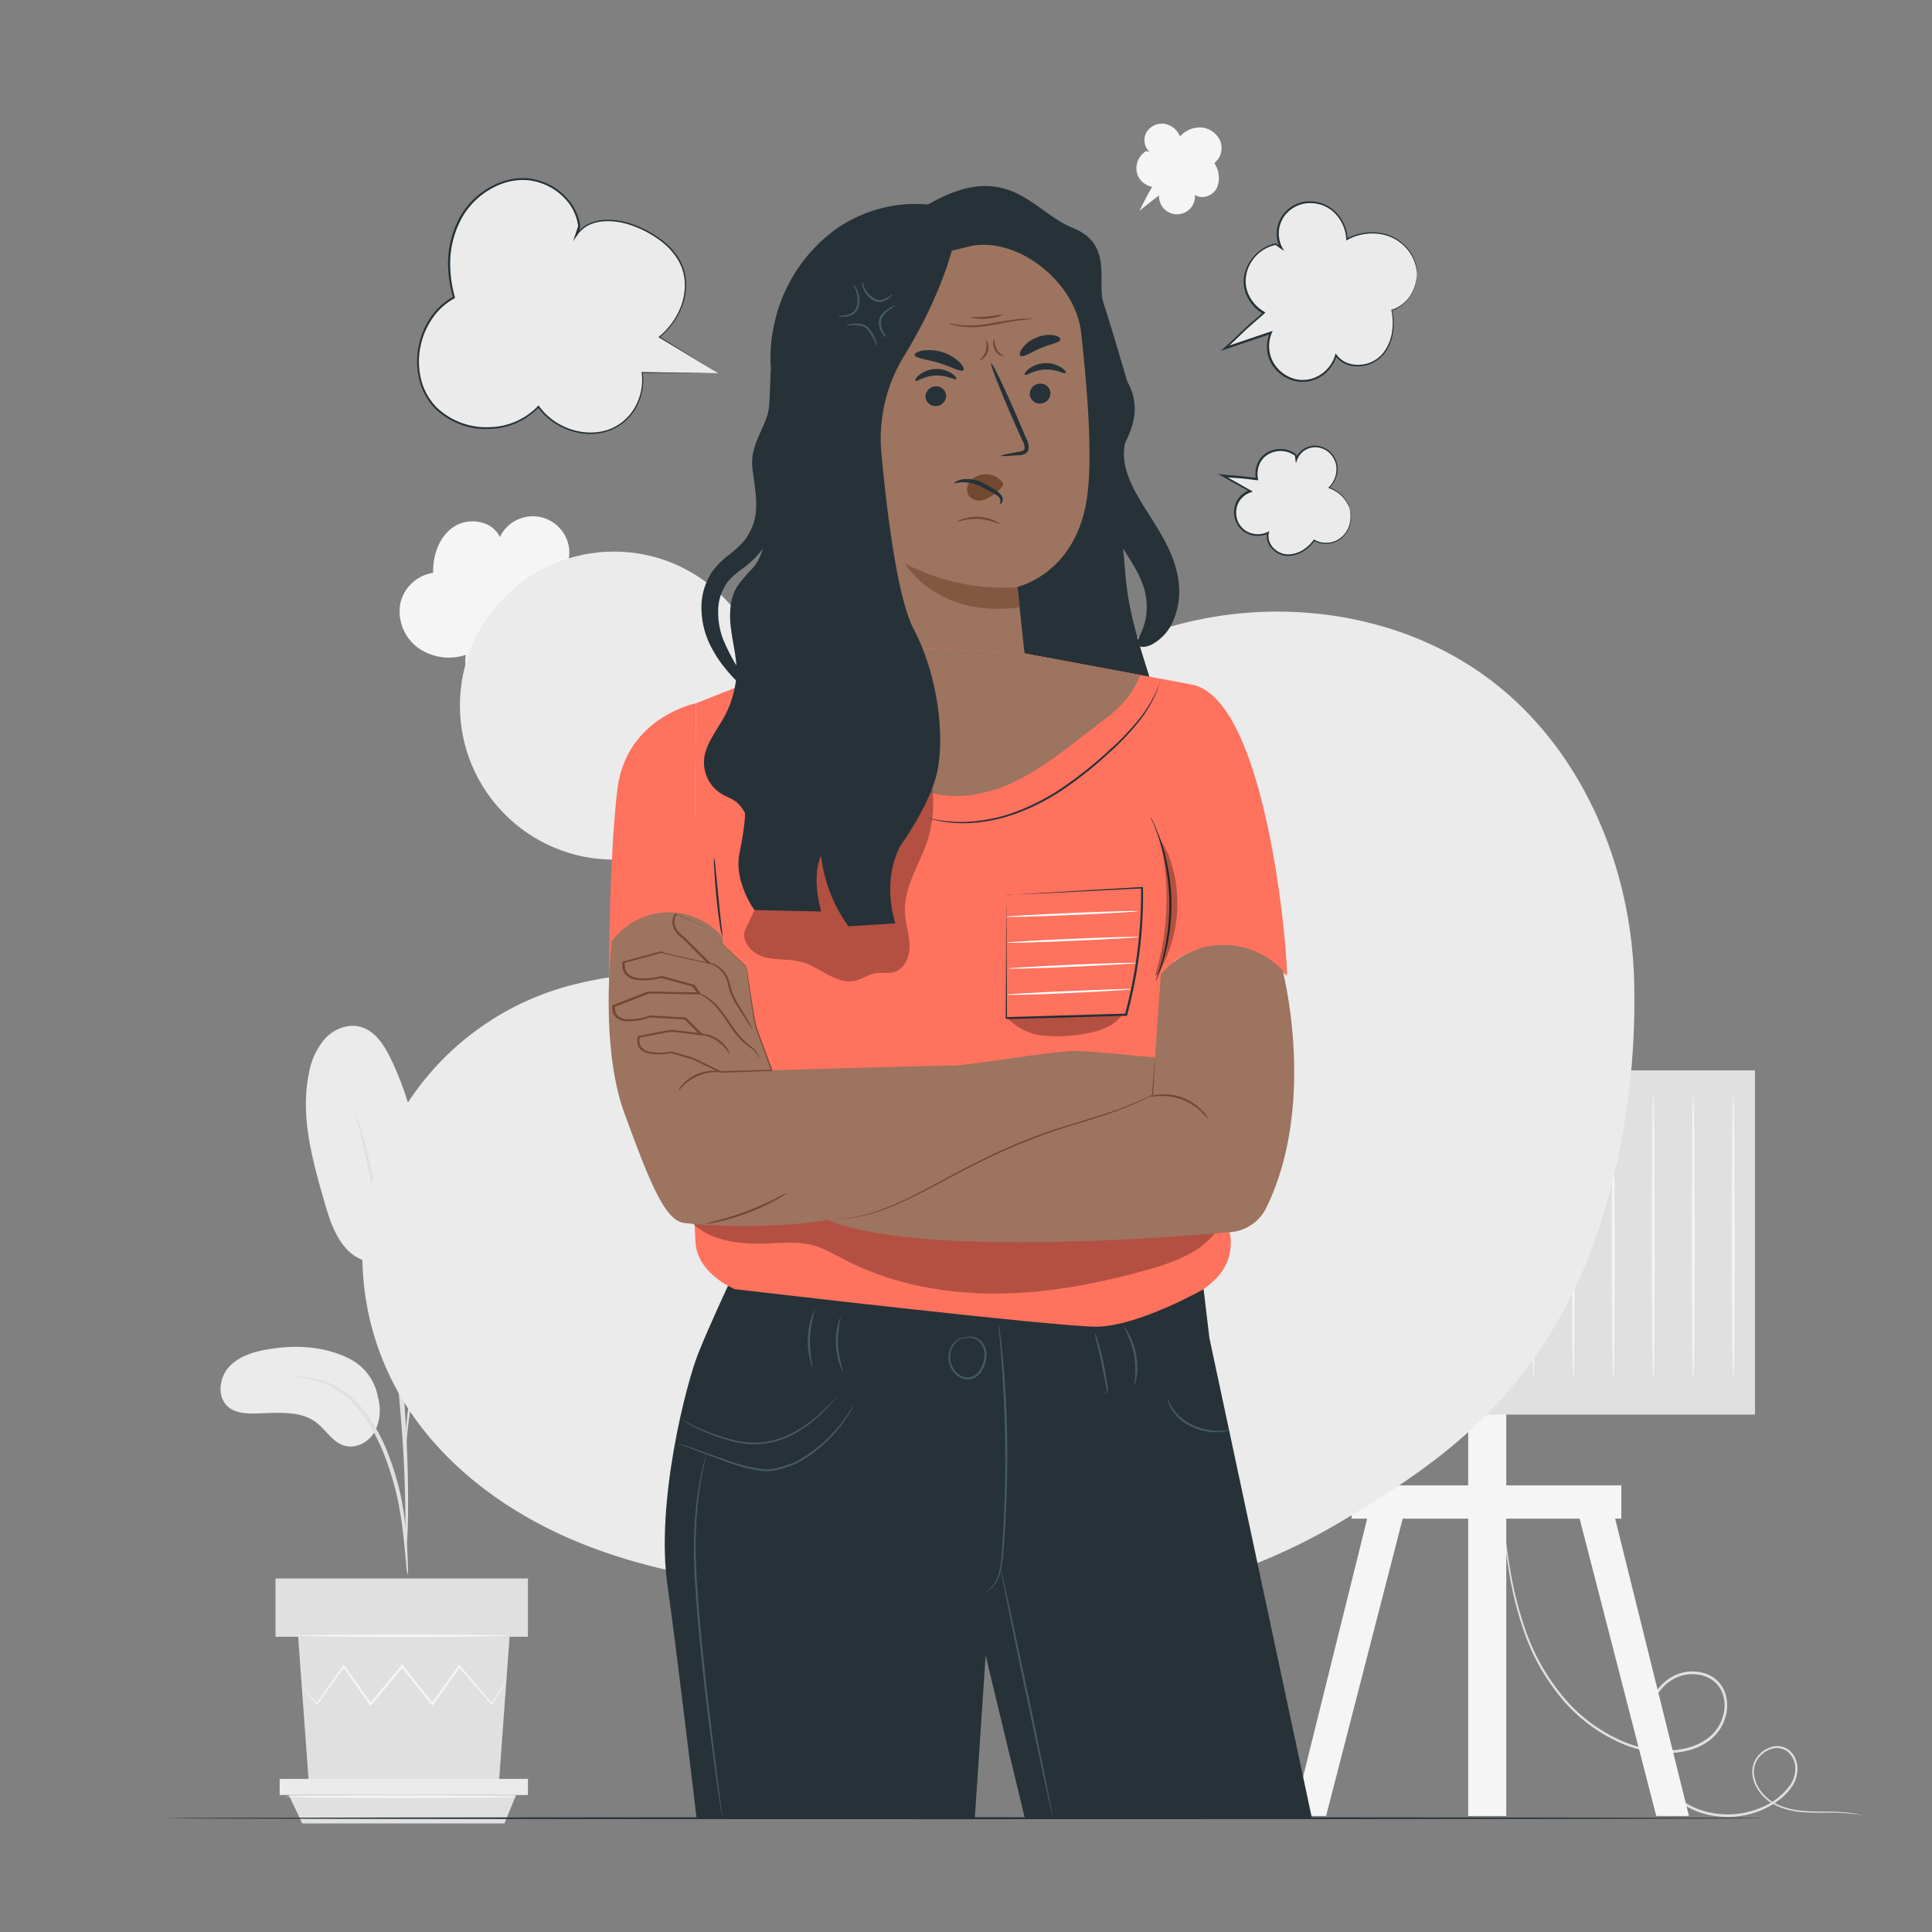 <svg xmlns="http://www.w3.org/2000/svg" viewBox="0 0 500 500"><rect x="0" y="0" width="500" height="500" fill="#808080" stroke="none"/><g id="background-complete"><path d="M146.58,154.07c.44-.29.87-.55,1.25-.77,4.61-2.54,7.9-5,10.88-6.72l-13,1.78a9.61,9.61,0,0,0,1.55-6.54A9.45,9.45,0,0,0,129.36,139c-1.87-4.19-7.93-5.22-11.79-2.75s-5.58,7.37-5.48,12a10.22,10.22,0,0,0-8.56,8.33,11.74,11.74,0,0,0,4.79,11.17,13.86,13.86,0,0,0,12.22,1.73,10.77,10.77,0,0,0,3.79,10,9.52,9.52,0,0,0,10.48.77,8.53,8.53,0,0,0,3.69-9.66l1.28,1.3a10,10,0,0,0,6.8-17.77Z" style="fill:#f5f5f5"></path><path d="M298.16,48.34c-.12.23-.23.45-.34.64-1.32,2.22-2.11,4.08-2.94,5.56l5.08-4a4.7,4.7,0,0,0,1,3.16,4.65,4.65,0,0,0,8.28-3.28c1.83,1.31,4.66.24,5.68-1.77a6.72,6.72,0,0,0-.66-6.43,5,5,0,0,0,1.56-5.66A5.8,5.8,0,0,0,311,33a6.87,6.87,0,0,0-5.62,2.31,5.27,5.27,0,0,0-4.08-3.27,4.67,4.67,0,0,0-4.64,2.28,4.19,4.19,0,0,0,.84,5l-.86-.23a5.17,5.17,0,0,0-2.14,6.44A5.1,5.1,0,0,0,298.16,48.34Z" style="fill:#f5f5f5"></path><path d="M481.88,469.84s-.22,0-.65-.12-1.06-.21-1.9-.32a54.79,54.79,0,0,0-7.4-.27c-1.61,0-3.41,0-5.38-.14a20.63,20.63,0,0,1-6.26-1.43,11.54,11.54,0,0,1-5.57-4.77,8.55,8.55,0,0,1-1.21-3.89,6.21,6.21,0,0,1,1.18-4.12,7.17,7.17,0,0,1,3.66-2.63,5,5,0,0,1,4.62.76,6.1,6.1,0,0,1,2.19,4.38,8,8,0,0,1-1.31,4.91,14.25,14.25,0,0,1-3.64,3.79,20.39,20.39,0,0,1-4.71,2.62,22.6,22.6,0,0,1-11.08,1.45,20.79,20.79,0,0,1-10.83-4.52,22.41,22.41,0,0,1-6.93-10.09,21.21,21.21,0,0,1-.45-12.65,16.71,16.71,0,0,1,3-5.84,11.8,11.8,0,0,1,5.44-3.86,10.78,10.78,0,0,1,6.67,0,8,8,0,0,1,4.89,4.37,9.92,9.92,0,0,1,.45,6.46,11.41,11.41,0,0,1-3.16,5.55c-3.13,3-7.43,4.09-11.43,4.19a30,30,0,0,1-11.57-2.13,41.92,41.92,0,0,1-17.18-13,55,55,0,0,1-9-16.56,91.32,91.32,0,0,1-3.78-15.12c-.75-4.53-1.17-8.46-1.48-11.67s-.49-5.71-.61-7.4c-.06-.83-.1-1.47-.13-1.93s0-.66,0-.66,0,.22.09.65.11,1.1.19,1.93c.18,1.72.42,4.2.74,7.39s.82,7.12,1.6,11.63a92.65,92.65,0,0,0,3.85,15,54.93,54.93,0,0,0,9,16.37,41.5,41.5,0,0,0,16.95,12.8A29.72,29.72,0,0,0,432,453c3.9-.11,8-1.2,11-4a10.86,10.86,0,0,0,3-5.23,9.21,9.21,0,0,0-.41-6,7.41,7.41,0,0,0-4.49-4,10.08,10.08,0,0,0-6.24,0,11,11,0,0,0-5.11,3.63,15.94,15.94,0,0,0-2.87,5.6,20.61,20.61,0,0,0,.42,12.25A21.84,21.84,0,0,0,434,465a20.08,20.08,0,0,0,10.48,4.4,22,22,0,0,0,10.78-1.38,17.25,17.25,0,0,0,8.1-6.15,7.51,7.51,0,0,0,1.25-4.57,5.64,5.64,0,0,0-2-4,4.54,4.54,0,0,0-4.15-.68,6.66,6.66,0,0,0-3.42,2.42,5.83,5.83,0,0,0-1.11,3.82,8.1,8.1,0,0,0,1.13,3.69,11.11,11.11,0,0,0,5.35,4.64,20.18,20.18,0,0,0,6.13,1.45c1.94.19,3.74.19,5.35.21a47.06,47.06,0,0,1,7.42.4A14.44,14.44,0,0,1,481.88,469.84Z" style="fill:#e0e0e0"></path><polygon points="355.62 385.79 334.72 469.98 343.19 469.98 364.88 385.79 355.62 385.79" style="fill:#f5f5f5"></polygon><polygon points="416.2 385.79 437.1 469.98 428.64 469.98 406.94 385.79 416.2 385.79" style="fill:#f5f5f5"></polygon><rect x="379.97" y="362.89" width="9.85" height="107.09" style="fill:#f5f5f5"></rect><rect x="315.13" y="277.01" width="139.06" height="89.09" style="fill:#e0e0e0"></rect><rect x="349.8" y="384.42" width="69.8" height="8.6" style="fill:#f5f5f5"></rect><path d="M324.37,354.48a9.57,9.57,0,0,1,.1,1.63h-.19c-.15-4.36-.25-18.8-.25-35.9,0-10.33.07-19.67.1-26.54,0-3.33.08-6.06.11-8.05,0-.89.05-1.61.06-2.18a3.39,3.39,0,0,1,.07-.77,2.79,2.79,0,0,1,.07.77c0,.57,0,1.29.07,2.18,0,2,.06,4.72.1,8.05,0,6.87.07,16.21.1,26.54,0,17.1-.1,31.54-.24,35.9h-.19A10.61,10.61,0,0,1,324.37,354.48Z" style="fill:#f5f5f5"></path><path d="M334.72,354.48a9.57,9.57,0,0,1,.1,1.63h-.19c-.15-4.36-.25-18.8-.25-35.9,0-10.33.07-19.67.1-26.54,0-3.33.08-6.06.11-8.05,0-.89.05-1.61.06-2.18a4.33,4.33,0,0,1,.07-.77,2.79,2.79,0,0,1,.07.77c0,.57,0,1.29.07,2.18,0,2,.06,4.72.1,8.05,0,6.87.07,16.21.1,26.54,0,17.1-.1,31.54-.24,35.9h-.19A10.61,10.61,0,0,1,334.72,354.48Z" style="fill:#f5f5f5"></path><path d="M345.07,354.48a9.57,9.57,0,0,1,.1,1.63H345c-.15-4.36-.25-18.8-.25-35.9,0-10.33.07-19.67.1-26.54,0-3.33.08-6.06.11-8.05,0-.89.05-1.61.06-2.18a4.33,4.33,0,0,1,.07-.77,2.79,2.79,0,0,1,.07.77c0,.57,0,1.29.07,2.18,0,2,.06,4.72.1,8.05,0,6.87.07,16.21.1,26.54,0,17.1-.1,31.54-.24,35.9H345A10.61,10.61,0,0,1,345.07,354.48Z" style="fill:#f5f5f5"></path><path d="M355.42,354.48a9.57,9.57,0,0,1,.1,1.63h-.19c-.15-4.36-.25-18.8-.25-35.9,0-10.33.07-19.67.1-26.54,0-3.33.08-6.06.11-8.05,0-.89,0-1.61.06-2.18a4.33,4.33,0,0,1,.07-.77,2.79,2.79,0,0,1,.07.77c0,.57,0,1.29.07,2.18,0,2,.06,4.72.1,8.05,0,6.87.07,16.21.1,26.54,0,17.1-.1,31.54-.24,35.9h-.19A10.61,10.61,0,0,1,355.42,354.48Z" style="fill:#f5f5f5"></path><path d="M365.77,354.48a9.57,9.57,0,0,1,.1,1.63h-.19c-.15-4.36-.25-18.8-.25-35.9,0-10.33.07-19.67.1-26.54,0-3.33.08-6.06.11-8.05,0-.89.05-1.61.06-2.18a4.33,4.33,0,0,1,.07-.77,2.79,2.79,0,0,1,.07.77c0,.57,0,1.29.07,2.18,0,2,.06,4.72.1,8.05,0,6.87.07,16.21.1,26.54,0,17.1-.1,31.54-.24,35.9h-.19A10.61,10.61,0,0,1,365.77,354.48Z" style="fill:#f5f5f5"></path><path d="M376.12,354.48a9.57,9.57,0,0,1,.1,1.63H376c-.15-4.36-.25-18.8-.25-35.9,0-10.33.07-19.67.1-26.54,0-3.33.08-6.06.11-8.05,0-.89.05-1.61.06-2.18a3.39,3.39,0,0,1,.07-.77,2.79,2.79,0,0,1,.07.77c0,.57,0,1.29.07,2.18,0,2,.06,4.72.1,8.05,0,6.87.07,16.21.1,26.54,0,17.1-.1,31.54-.24,35.9H376A10.61,10.61,0,0,1,376.12,354.48Z" style="fill:#f5f5f5"></path><path d="M386.47,354.48a9.57,9.57,0,0,1,.1,1.63h-.19c-.15-4.36-.25-18.8-.25-35.9,0-10.33.07-19.67.1-26.54,0-3.33.08-6.06.11-8.05,0-.89.05-1.61.06-2.18a4.33,4.33,0,0,1,.07-.77,2.79,2.79,0,0,1,.07.77c0,.57,0,1.29.07,2.18,0,2,.06,4.72.1,8.05,0,6.87.07,16.21.1,26.54,0,17.1-.1,31.54-.24,35.9h-.19A10.61,10.61,0,0,1,386.47,354.48Z" style="fill:#f5f5f5"></path><path d="M396.82,354.48a9.57,9.57,0,0,1,.1,1.63h-.19c-.15-4.36-.25-18.8-.25-35.9,0-10.33.07-19.67.1-26.54,0-3.33.08-6.06.11-8.05,0-.89.05-1.61.06-2.18a4.33,4.33,0,0,1,.07-.77,2.79,2.79,0,0,1,.07.77c0,.57,0,1.29.07,2.18,0,2,.06,4.72.1,8.05,0,6.87.07,16.21.1,26.54,0,17.1-.1,31.54-.24,35.9h-.19A10.61,10.61,0,0,1,396.82,354.48Z" style="fill:#f5f5f5"></path><path d="M407.17,354.48a9.57,9.57,0,0,1,.1,1.63h-.19c-.15-4.36-.25-18.8-.25-35.9,0-10.33.07-19.67.1-26.54,0-3.33.08-6.06.11-8.05,0-.89,0-1.61.06-2.18a4.33,4.33,0,0,1,.07-.77,2.79,2.79,0,0,1,.07.77c0,.57,0,1.29.07,2.18,0,2,.06,4.72.1,8.05,0,6.87.07,16.21.1,26.54,0,17.1-.1,31.54-.24,35.9h-.19A10.61,10.61,0,0,1,407.17,354.48Z" style="fill:#f5f5f5"></path><path d="M417.52,354.48a9.57,9.57,0,0,1,.1,1.63h-.19c-.15-4.36-.25-18.8-.25-35.9,0-10.33.07-19.67.1-26.54,0-3.33.08-6.06.11-8.05,0-.89.05-1.61.06-2.18a4.33,4.33,0,0,1,.07-.77,2.79,2.79,0,0,1,.07.77c0,.57,0,1.29.07,2.18,0,2,.06,4.72.1,8.05,0,6.87.07,16.21.1,26.54,0,17.1-.1,31.54-.24,35.9h-.19A10.61,10.61,0,0,1,417.52,354.48Z" style="fill:#f5f5f5"></path><path d="M427.87,354.48a9.57,9.57,0,0,1,.1,1.63h-.19c-.15-4.36-.25-18.8-.25-35.9,0-10.33.07-19.67.1-26.54,0-3.33.08-6.06.11-8.05,0-.89.05-1.61.06-2.18a4.33,4.33,0,0,1,.07-.77,2.79,2.79,0,0,1,.07.77c0,.57,0,1.29.07,2.18,0,2,.06,4.72.1,8.05,0,6.87.07,16.21.1,26.54,0,17.1-.1,31.54-.24,35.9h-.19A10.61,10.61,0,0,1,427.87,354.48Z" style="fill:#f5f5f5"></path><path d="M438.22,354.48a9.57,9.57,0,0,1,.1,1.63h-.19c-.15-4.36-.25-18.8-.25-35.9,0-10.33.07-19.67.1-26.54,0-3.33.08-6.06.11-8.05,0-.89.05-1.61.06-2.18a4.33,4.33,0,0,1,.07-.77,2.79,2.79,0,0,1,.07.77c0,.57,0,1.29.07,2.18,0,2,.06,4.72.1,8.05,0,6.87.07,16.21.1,26.54,0,17.1-.1,31.54-.24,35.9h-.19A10.61,10.61,0,0,1,438.22,354.48Z" style="fill:#f5f5f5"></path><path d="M448.57,354.48a9.57,9.57,0,0,1,.1,1.63h-.19c-.15-4.36-.25-18.8-.25-35.9,0-10.33.07-19.67.1-26.54,0-3.33.08-6.06.11-8.05,0-.89.05-1.61.06-2.18a4.33,4.33,0,0,1,.07-.77,2.79,2.79,0,0,1,.07.77c0,.57,0,1.29.07,2.18,0,2,.06,4.72.1,8.05,0,6.87.07,16.21.1,26.54,0,17.1-.1,31.54-.24,35.9h-.19A10.61,10.61,0,0,1,448.57,354.48Z" style="fill:#f5f5f5"></path><path d="M90.6,351.72c-6.39-3.3-13.91-3.73-21-2.56-3.81.63-7.78,1.77-10.37,4.64s-3.09,7.9-.11,10.35c1.77,1.47,4.25,1.69,6.54,1.66,5.56-.06,11.72-1,16.15,2.3,2.53,1.91,4.22,5.08,7.24,6s6.3-.83,7.87-3.5a12.18,12.18,0,0,0,.89-9A13.77,13.77,0,0,0,90.6,351.72Z" style="fill:#ebebeb"></path><path d="M105.23,323.46c-3.9,5.58-11.5,3.73-15,.33s-5-8.34-6.36-13.05c-3.09-10.75-6.21-22-3.91-33a18.38,18.38,0,0,1,4.21-9c2.3-2.43,5.84-3.87,9.07-3,3.83,1,6.21,4.76,7.93,8.33a78.6,78.6,0,0,1,7.77,33.75c0,5.43-.62,11.13-3.69,15.62" style="fill:#ebebeb"></path><path d="M116,331.47c-4.24-5-5-12.38-3.16-18.68s6.15-11.68,11.07-16.06A59.63,59.63,0,0,1,143.68,285a21.23,21.23,0,0,1,8.91-1.51c3,.29,6.07,1.83,7.48,4.52,2.09,4,.09,8.8-2.07,12.74a151.09,151.09,0,0,1-13,19.82c-3.9,5-8.37,10-14.31,12.26s-12.12,2-15.27-2.12" style="fill:#ebebeb"></path><path d="M105.5,407.63a12.58,12.58,0,0,1-.35-2.54c-.18-1.84-.41-4.16-.68-6.92A102,102,0,0,0,102.92,388a78.66,78.66,0,0,0-3.69-12,44.16,44.16,0,0,0-6.12-10.84,22.73,22.73,0,0,0-7.73-6.43,21.62,21.62,0,0,0-6.51-2,13.09,13.09,0,0,1-2.53-.36,10.87,10.87,0,0,1,2.57,0,19.69,19.69,0,0,1,6.79,1.76,22.79,22.79,0,0,1,8.16,6.49,43.25,43.25,0,0,1,6.34,11,73,73,0,0,1,3.66,12.18,85.46,85.46,0,0,1,1.35,10.27c.22,2.94.3,5.32.34,7A12,12,0,0,1,105.5,407.63Z" style="fill:#e0e0e0"></path><path d="M105,402.3a5.29,5.29,0,0,1-.07-1.17c0-.89,0-2,0-3.37,0-2.92,0-7.14-.15-12.36-.26-10.43-1.15-21.66-2.89-37.49-1.64-14.89-3.85-32.22-6.18-43.48-.49-2.56-1-4.87-1.47-6.89s-.84-3.76-1.21-5.17-.58-2.42-.78-3.27a4.78,4.78,0,0,1-.21-1.17,6,6,0,0,1,.41,1.11c.25.84.58,1.91,1,3.22s.88,3.13,1.39,5.15,1.08,4.31,1.63,6.87A381.8,381.8,0,0,1,103,344.62c1.74,15.86,2.52,30.31,2.59,40.77.06,5.23,0,9.46-.18,12.38-.08,1.37-.15,2.48-.21,3.36A4.35,4.35,0,0,1,105,402.3Z" style="fill:#e0e0e0"></path><path d="M105,374.44a22.42,22.42,0,0,1,0-3.51c.13-2.26.44-5.52,1.07-9.52a126.57,126.57,0,0,1,3.1-13.87,113.6,113.6,0,0,1,5.8-16.42c4.81-11.41,11.35-20.74,17-26.52a43.88,43.88,0,0,1,4-3.73c.62-.52,1.16-1,1.71-1.45l1.56-1.07a21.84,21.84,0,0,1,3-1.89c.16.23-4.2,2.79-9.7,8.65a92.06,92.06,0,0,0-16.61,26.43,128.82,128.82,0,0,0-5.83,16.26c-1.52,5.1-2.53,9.78-3.3,13.73s-1.14,7.19-1.4,9.43A23.3,23.3,0,0,1,105,374.44Z" style="fill:#e0e0e0"></path><polygon points="131.88 423.59 129.09 461.83 79.95 461.83 77.16 423.59 131.88 423.59" style="fill:#e0e0e0"></polygon><rect x="71.3" y="408.51" width="65.33" height="15.08" style="fill:#e0e0e0"></rect><polygon points="136.63 460.37 136.63 464.55 133.56 464.55 72.38 464.55 72.38 460.37 136.63 460.37" style="fill:#ebebeb"></polygon><polygon points="130.55 471.9 133.56 464.55 74.72 464.55 78.23 471.9 130.55 471.9" style="fill:#e0e0e0"></polygon><path d="M78.08,436.09s.06.13.22.35l.74,1,2.86,3.67.13.16.12-.17,7-9.73h-.4l6.92,9.81.22.3.24-.29,8.21-9.77h-.47l.45.57,7.34,9.2.25.31.22-.32,6.93-9.8-.4,0c3.41,3.89,6.31,7.18,8.53,9.72l.15.17.12-.2c1.12-1.89,2-3.39,2.67-4.48l.68-1.2a2.47,2.47,0,0,0,.21-.42,2.1,2.1,0,0,0-.29.37c-.19.31-.44.69-.75,1.15l-2.81,4.41.27,0c-2.19-2.56-5-5.9-8.39-9.84l-.22-.25-.19.27-7,9.76.47,0-7.32-9.21-.45-.57-.24-.3-.24.29c-2.87,3.44-5.64,6.74-8.18,9.79l.46,0-7-9.76-.2-.28-.2.28-6.89,9.84h.25l-3-3.57-.8-.92C78.19,436.18,78.09,436.08,78.08,436.09Z" style="fill:#f5f5f5"></path><path d="M76.48,423.34c0,.16,12.31.3,27.49.3s27.5-.14,27.5-.3S119.16,423,104,423,76.48,423.17,76.48,423.34Z" style="fill:#f5f5f5"></path><path d="M74,465c0,.17,13.38.31,29.88.31s29.88-.14,29.88-.31-13.37-.3-29.88-.3S74,464.79,74,465Z" style="fill:#f5f5f5"></path></g><g id="background-simple"><path d="M422.88,252.83c-1-29.61-13.88-59.53-37.64-77.22-21.28-15.84-49.77-20.67-75.7-15.09s-49.22,21-66.54,41.06c-12.76,14.8-23.23,32.74-40.64,41.63s-38.25,6.88-57,12.45a72.25,72.25,0,0,0-43,103.37c9.63,18,26.65,31.21,45.37,39.28s39.16,11.35,59.48,13.06L235,415a185.88,185.88,0,0,0,71.35-4.24,154.64,154.64,0,0,0,40.88-17.08c23.86-14,41.78-27.54,55.71-51.42C417.86,316.72,423.86,282.43,422.88,252.83Z" style="fill:#ebebeb"></path><circle cx="158.89" cy="182.61" r="39.86" style="fill:#ebebeb"></circle></g><g id="Character"><path d="M294.38,166.82c-.32-.67.27-1.65.91-3a15.46,15.46,0,0,0,1.45-5.73,16.2,16.2,0,0,0-.25-4A13,13,0,0,0,296,152a22.5,22.5,0,0,0-.87-2.26c-1.36-3.13-3.7-6.54-6.33-10.62s-5.16-8.76-6.17-13.66a21.37,21.37,0,0,1-.33-7.28,17.68,17.68,0,0,1,.75-3.3,19.86,19.86,0,0,1,1.19-2.78,19.54,19.54,0,0,1,5.33-6.33c1.52-1.14,2.64-1.52,3.23-1.11s.57,1.61.13,3.37-1.32,4.11-1.8,6.68a14.23,14.23,0,0,0-.21,3.92,17.58,17.58,0,0,0,1,4.38,32.59,32.59,0,0,0,2.29,5c1,1.75,2.1,3.53,3.38,5.53,2.53,4,5.21,8.27,6.59,13a24.36,24.36,0,0,1,.79,3.56,19.22,19.22,0,0,1,.2,3.59,18.68,18.68,0,0,1-1.25,6.21,12.4,12.4,0,0,1-5.89,6.93,5.5,5.5,0,0,1-1.37.48,3.32,3.32,0,0,1-1.09.1C294.91,167.34,294.54,167.15,294.38,166.82Z" style="fill:#263238"></path><path d="M301.9,194.28A38,38,0,0,0,300,183.39c-3.13-10.8-7.31-21.41-8.54-32.59-.49-4.39-.52-8.86-1.64-13.13-1-3.68-2.76-7.23-2.75-11,0-6.8,5.68-12.43,6.5-19.18a13.93,13.93,0,0,0-1.81-8.7s-4.32-14.8-6.16-20.29,2.67-15.26-8-19.54-17-18.73-39-5.09L228.49,72.67l28,79.35,6.7,22.32c-3.55,6.51-2.42,14.65.44,21.49,0,0,7.5,9.86,5.12,18.87a84.59,84.59,0,0,1-4.92,14.22l29.4-2-.93,0s6.14-17.84,7.09-20.79C300.61,202.31,301.86,198.36,301.9,194.28Z" style="fill:#263238"></path><path d="M279.79,86c-1.4-12.5-15.52-24.37-28-22.44l-27.52,6.63a15.39,15.39,0,0,0-11.75,16l6.94,94.15,46.95.62-3.1-29.09s15.89-3.44,18.19-24.5C282.7,117,281.35,99.94,279.79,86Z" style="fill:#9c745f"></path><path d="M271.85,101.58a2.68,2.68,0,0,1-2.46,2.83,2.57,2.57,0,0,1-2.88-2.28A2.68,2.68,0,0,1,269,99.3,2.57,2.57,0,0,1,271.85,101.58Z" style="fill:#263238"></path><path d="M275.8,96.53c-.31.36-2.42-1-5.3-.9s-4.93,1.7-5.26,1.36c-.16-.15.15-.8,1-1.51A7.36,7.36,0,0,1,270.46,94a7,7,0,0,1,4.25,1.15C275.63,95.74,276,96.36,275.8,96.53Z" style="fill:#263238"></path><path d="M244.85,102.24a2.68,2.68,0,0,1-2.45,2.83,2.57,2.57,0,0,1-2.88-2.28A2.68,2.68,0,0,1,242,100,2.57,2.57,0,0,1,244.85,102.24Z" style="fill:#263238"></path><path d="M247.47,98.07c-.32.36-2.42-1-5.31-.89s-4.93,1.69-5.26,1.35c-.16-.15.15-.79,1-1.51a7.4,7.4,0,0,1,4.19-1.52,7,7,0,0,1,4.24,1.15C247.29,97.29,247.62,97.9,247.47,98.07Z" style="fill:#263238"></path><path d="M259,118c0-.17,1.76-.56,4.65-1.08.73-.11,1.42-.29,1.52-.8a3.73,3.73,0,0,0-.6-2.16q-1.17-2.62-2.45-5.5c-3.42-7.84-5.92-14.3-5.61-14.44s3.34,6.11,6.76,14c.82,1.94,1.61,3.78,2.36,5.55a4.26,4.26,0,0,1,.52,2.87,1.83,1.83,0,0,1-1.16,1.13,4.89,4.89,0,0,1-1.24.24C260.81,118,259,118.11,259,118Z" style="fill:#263238"></path><path d="M263.35,152a55.43,55.43,0,0,1-29.08-6.12s8.1,14.24,29.64,11.28Z" style="fill:#825843"></path><path d="M259.27,124.61a5.5,5.5,0,0,0-5-1.8,5.05,5.05,0,0,0-3.38,2,3.19,3.19,0,0,0-.06,3.65,3.7,3.7,0,0,0,4,.82,11.74,11.74,0,0,0,3.79-2.52,3.57,3.57,0,0,0,.83-1,1,1,0,0,0-.06-1.13" style="fill:#734831"></path><path d="M249.32,95.8c-.57.61-3.07-.89-6.34-1.87s-6.15-1.24-6.28-2.06c0-.39.69-.88,2-1.13a11.49,11.49,0,0,1,9.62,3C249.26,94.69,249.58,95.51,249.32,95.8Z" style="fill:#263238"></path><path d="M274.41,87.91c-.27.83-2.6,1.12-5.1,2.19s-4.4,2.42-5.16,2c-.35-.21-.28-1,.38-1.93a8.42,8.42,0,0,1,3.69-2.8,8.24,8.24,0,0,1,4.58-.58C274,87,274.51,87.52,274.41,87.91Z" style="fill:#263238"></path><path d="M255.09,87.94c.06,0,.31.24.51.79a3.73,3.73,0,0,1-1.26,4.16c-.48.35-.84.43-.87.38a6.9,6.9,0,0,0,1.67-2.41A6.69,6.69,0,0,0,255.09,87.94Z" style="fill:#734831"></path><path d="M259.67,92.18c0,.06-.34,0-.8-.2a3.43,3.43,0,0,1-1.4-1.43,3.54,3.54,0,0,1-.43-2c.06-.52.22-.81.28-.79a7.94,7.94,0,0,0,.6,2.5C258.58,91.58,259.73,92.05,259.67,92.18Z" style="fill:#734831"></path><path d="M266.67,82.24s0,0,0-.06.13,0,.19.06a.22.22,0,0,1-.06.33.77.77,0,0,1-.4.1c-.56,0-1.36.09-2.35.21-2,.22-4.66.8-7.68,1.32a25.22,25.22,0,0,1-7.84.3,11.75,11.75,0,0,1-2.32-.56,2.49,2.49,0,0,1-.8-.37c0-.08,1.19.36,3.16.57a29.09,29.09,0,0,0,7.71-.45c3-.52,5.73-1,7.74-1.17a18.41,18.41,0,0,1,2.38,0c.28,0,.45-.06.37-.16S266.69,82.25,266.67,82.24Z" style="fill:#734831"></path><path d="M259.57,81.44a10.1,10.1,0,0,1-4.15,1,10.27,10.27,0,0,1-4.25-.29c0-.16,1.9,0,4.21-.23S259.53,81.29,259.57,81.44Z" style="fill:#734831"></path><path d="M258.89,135.74a18.53,18.53,0,0,0-5.61-1.46,19,19,0,0,0-5.73.83,4.31,4.31,0,0,1,1.57-.78,11.15,11.15,0,0,1,4.19-.57,11.36,11.36,0,0,1,4.11,1A4.1,4.1,0,0,1,258.89,135.74Z" style="fill:#734831"></path><path d="M258.8,130.47c-.06-.05.08-.23.12-.56a1.61,1.61,0,0,0-.41-1.25,7.34,7.34,0,0,0-1.86-1.26c-.79-.44-1.64-.93-2.56-1.37a10.46,10.46,0,0,0-4.91-1.22c-1.31,0-2.09.38-2.17.23s.65-.72,2.1-1a9.16,9.16,0,0,1,5.43,1,23.59,23.59,0,0,1,2.6,1.49,6.49,6.49,0,0,1,2,1.64,1.87,1.87,0,0,1,.2,1.82C259.1,130.45,258.83,130.52,258.8,130.47Z" style="fill:#263238"></path><path d="M189.23,331s-5.59,11.86-8.58,19.39-11.05,38.36-7.89,60.08c2.17,14.89,7.52,60.09,7.52,60.09h72l2.8-42.14,10.15,42.14h74.3L313,346.31l-1.51-12.67L213.37,331Z" style="fill:#263238"></path><path d="M258.5,342.94a4,4,0,0,1,.13.71l.27,2c.22,1.78.51,4.35.79,7.54.56,6.37,1.07,15.21,1,25s-.57,18.6-1.16,25c-.29,3.19-1.13,5.79-2.34,7.18a5.42,5.42,0,0,1-1.6,1.32,3.69,3.69,0,0,1-.49.21q-.16.08-.18.06a6.36,6.36,0,0,0,2.11-1.72c1.12-1.38,1.89-3.92,2.13-7.08.5-6.37,1-15.19,1-24.94s-.42-18.57-.89-24.94c-.23-3.19-.46-5.76-.62-7.54-.07-.85-.13-1.54-.17-2.06A3.27,3.27,0,0,1,258.5,342.94Z" style="fill:#455a64"></path><path d="M249.06,346.68s.07-.09.24-.24a2.77,2.77,0,0,1,.88-.42,4,4,0,0,1,3.42.78,5.18,5.18,0,0,1,1.61,4.9,7.87,7.87,0,0,1-1.08,3,5,5,0,0,1-2.62,2.16,4,4,0,0,1-3.36-.54,6.05,6.05,0,0,1-2.08-2.38,5.84,5.84,0,0,1,0-5.2,4.54,4.54,0,0,1,2.56-2.41,2.11,2.11,0,0,1,.55-.12,1.55,1.55,0,0,1,.41,0,1.06,1.06,0,0,1,.33,0,9.76,9.76,0,0,0-1.22.3,4.46,4.46,0,0,0-2.29,2.38,5.45,5.45,0,0,0,.08,4.82,5.56,5.56,0,0,0,1.93,2.17,3.46,3.46,0,0,0,2.92.48,4.46,4.46,0,0,0,2.34-1.95,7.3,7.3,0,0,0,1-2.75,4.84,4.84,0,0,0-1.36-4.55,3.88,3.88,0,0,0-3.15-.86A4.78,4.78,0,0,0,249.06,346.68Z" style="fill:#455a64"></path><path d="M210.38,354a7.43,7.43,0,0,1-.76-2.14,19.59,19.59,0,0,1-.58-5.47A20.27,20.27,0,0,1,210,341a6.75,6.75,0,0,1,.91-2.09,35.78,35.78,0,0,0-1.31,7.52A36.74,36.74,0,0,0,210.38,354Z" style="fill:#455a64"></path><path d="M218.28,355.12a6.65,6.65,0,0,1-.94-1.95,17.89,17.89,0,0,1-1-5.13,18.14,18.14,0,0,1,.5-5.21,6.35,6.35,0,0,1,.75-2,31.76,31.76,0,0,0-.73,7.21A32.93,32.93,0,0,0,218.28,355.12Z" style="fill:#455a64"></path><path d="M285.75,360.72c0-.05.28,0,.46-.31a1.49,1.49,0,0,0,.15-.68,4.19,4.19,0,0,0-.13-1c-.27-1.47-.65-3.49-1.12-5.72s-.94-4.23-1.29-5.69a13.06,13.06,0,0,1-.48-2.37,9.87,9.87,0,0,1,.84,2.28c.44,1.43,1,3.43,1.44,5.67s.8,4.29,1,5.78a2.43,2.43,0,0,1-.22,1.81.56.56,0,0,1-.46.25C285.8,360.77,285.75,360.73,285.75,360.72Z" style="fill:#455a64"></path><path d="M293.53,358.61a26.72,26.72,0,0,0,0-7.94,27.19,27.19,0,0,0-2.81-7.43,7.13,7.13,0,0,1,1.38,1.93,17.65,17.65,0,0,1,2.06,11.14A6.94,6.94,0,0,1,293.53,358.61Z" style="fill:#455a64"></path><path d="M182.83,376.19a.79.79,0,0,1,0,.25l-.15.7c-.13.62-.38,1.52-.61,2.7a88.44,88.44,0,0,0-1.54,10,113.27,113.27,0,0,0-.38,15.06c.2,5.67.73,11.89,1.33,18.42,1.24,13.06,2.73,24.84,3.78,33.37.53,4.24,1,7.68,1.26,10.11.14,1.16.25,2.07.33,2.75l.07.71a.69.69,0,0,1,0,.25.81.81,0,0,1-.06-.24c0-.19-.07-.42-.12-.71-.11-.67-.25-1.58-.43-2.74-.35-2.37-.85-5.82-1.42-10.08-1.15-8.52-2.7-20.3-3.93-33.37-.61-6.53-1.12-12.77-1.3-18.46a110.76,110.76,0,0,1,.49-15.11,80.2,80.2,0,0,1,1.71-10c.26-1.17.54-2.06.71-2.68l.2-.69Z" style="fill:#455a64"></path><path d="M216.56,361.47a1.73,1.73,0,0,1-.27.39l-.84,1a39.94,39.94,0,0,1-3.43,3.55,33.58,33.58,0,0,1-5.9,4.35,23.07,23.07,0,0,1-8.49,2.91,21,21,0,0,1-4.68,0,28.51,28.51,0,0,1-4.25-.87,52.59,52.59,0,0,1-6.89-2.48,31.53,31.53,0,0,1-4.38-2.29c-.49-.32-.85-.59-1.09-.78A2.12,2.12,0,0,1,176,367s.54.35,1.54.93a38.21,38.21,0,0,0,4.41,2.12,57.76,57.76,0,0,0,6.87,2.36,29.6,29.6,0,0,0,4.19.82,21.11,21.11,0,0,0,4.56,0,23.64,23.64,0,0,0,8.32-2.81,35.4,35.4,0,0,0,5.88-4.21c1.57-1.36,2.72-2.58,3.53-3.41l.91-1C216.42,361.57,216.54,361.46,216.56,361.47Z" style="fill:#455a64"></path><path d="M221,363.53a1.91,1.91,0,0,1-.22.5c-.15.32-.41.79-.74,1.38a35.61,35.61,0,0,1-3.33,4.69,36.59,36.59,0,0,1-6.21,5.86,33.1,33.1,0,0,1-4.25,2.75,38.43,38.43,0,0,1-5.15,1.73,12.57,12.57,0,0,1-5.46,0,40.53,40.53,0,0,1-4.91-1.2c-1.54-.47-3-1-4.3-1.51l-3.71-1.39-5.36-2-1.45-.58a3.92,3.92,0,0,1-.5-.23,2,2,0,0,1,.53.13l1.49.49,5.42,1.88,3.73,1.32c1.35.47,2.76,1,4.29,1.46a40.48,40.48,0,0,0,4.85,1.16,12.34,12.34,0,0,0,5.24,0,38.14,38.14,0,0,0,5.07-1.69,33.58,33.58,0,0,0,4.18-2.68,37.54,37.54,0,0,0,6.22-5.71,40.28,40.28,0,0,0,3.43-4.56C220.61,364.16,221,363.51,221,363.53Z" style="fill:#455a64"></path><path d="M318.1,370.14s-.25.12-.74.24a10.49,10.49,0,0,1-2.12.28,14.73,14.73,0,0,1-6.86-1.45,12.1,12.1,0,0,1-5.27-4.62l-.32-.56-.23-.53a4.76,4.76,0,0,1-.3-.87,2.8,2.8,0,0,1-.13-.78,26.65,26.65,0,0,0,1.29,2.55,12.82,12.82,0,0,0,5.18,4.34,15.84,15.84,0,0,0,6.63,1.55C317,370.3,318.08,370,318.1,370.14Z" style="fill:#455a64"></path><path d="M272.37,469.82a3.44,3.44,0,0,1-.19-.64c-.11-.47-.25-1.08-.43-1.84-.37-1.66-.88-4-1.51-6.77-1.23-5.79-2.91-13.68-4.77-22.4s-3.42-16.64-4.62-22.44c-.56-2.83-1-5.14-1.34-6.81-.14-.76-.25-1.38-.34-1.86a2.87,2.87,0,0,1-.08-.65,3.4,3.4,0,0,1,.18.63l.44,1.84c.37,1.66.88,4,1.5,6.77,1.23,5.79,2.91,13.69,4.77,22.41s3.43,16.64,4.62,22.43c.56,2.83,1,5.14,1.34,6.81.14.77.26,1.38.34,1.86A2.69,2.69,0,0,1,272.37,469.82Z" style="fill:#455a64"></path><path d="M180.13,182l38.38-15.14,46.46,2.2,43.34,8.08-6.56,101s16.47,35.37,16.77,42.68-4.27,10.68-7,12.81c0,0-17.08,9.67-27.75,9.71s-93.6-9.71-93.6-9.71-8.46-3.35-10-10.67S180.13,182,180.13,182Z" style="fill:#FF725E"></path><g style="opacity:0.3"><path d="M316.81,311.51c-.8-2.56-4-3.36-6.64-3.69-5.84-.73-11.7-1.22-17.57-1.71-30.74-2.56-61.69-5.12-92.38-2-6.82.7-14.14,1.93-19,6.81-1.2,1.22-2.24,3.05-1.43,4.55l-1.19.54c4.84,5.08,12.55,6.08,19.56,5.82,4.06-.15,8.2-.62,12.13.42,3,.79,5.65,2.39,8.38,3.8,12.06,6.23,25.8,8.8,39.38,8.72s27-2.73,40.07-6.49c7.71-2.23,16.37-5.89,18.53-13.62A5.62,5.62,0,0,0,316.81,311.51Z"></path></g><path d="M295,174.66c-2.54,7.52-8.33,10.8-14.59,15.68-5.67,4.43-11.4,8.9-17.91,12s-14,4.65-21,3c-5.54-1.29-10.43-4.47-15.18-7.59-5-3.3-10.07-6.62-14.29-10.9s-7.57-8.16-8.45-14.1l14.89-5.87,46.46,2.2Z" style="fill:#9c745f"></path><g style="opacity:0.3"><path d="M241.1,203.07c-.4-2.32-1.55-5-3.89-5.26a5.89,5.89,0,0,0-2.79.67,116,116,0,0,0-30.77,19.58l-10.73,22.41c-1.36,3,1.69,6.37,4.89,7.24s6.66.37,9.84,1.31c4.72,1.38,8.86,5.87,13.65,4.79,1.84-.41,3.43-1.63,5.29-1.94,1.57-.26,3.23.16,4.76-.28,2.77-.78,4.1-4.05,4.05-6.93s-1.06-5.68-1.2-8.56c-.31-6.51,3.76-12.3,5.8-18.49A30.64,30.64,0,0,0,241.1,203.07Z"></path></g><path d="M180.13,182s-18.11,3.61-20.35,22.31-2.16,49.48-2.16,49.48a26.09,26.09,0,0,1,1.76-5.94c2.41-5.91,6.94-13.67,27.6-5.32L184.32,219l-4.49-8.15Z" style="fill:#FF725E"></path><path d="M333,252.47c.76.6-4.27-71.67-24.68-75.33L296.26,212l2.22,42.6S310.12,234.48,333,252.47Z" style="fill:#FF725E"></path><path d="M184.79,221.89a19,19,0,0,1,.42,3c.2,2,.45,4.53.72,7.3s.54,5.27.75,7.29a22.93,22.93,0,0,1,.3,3,14.42,14.42,0,0,1-.66-3c-.31-1.85-.63-4.43-.91-7.29s-.47-5.44-.57-7.32A16.41,16.41,0,0,1,184.79,221.89Z" style="fill:#263238"></path><path d="M297.74,211.4a11.12,11.12,0,0,1,.79,1.53,19.63,19.63,0,0,1,.81,1.85c.29.74.65,1.56,1,2.51s.67,2,.95,3.11.58,2.34.86,3.63a56.69,56.69,0,0,1,1,8.49,57.76,57.76,0,0,1-.45,8.54c-.21,1.3-.38,2.53-.64,3.67s-.51,2.2-.77,3.16-.56,1.81-.8,2.56-.49,1.38-.7,1.9a12,12,0,0,1-.7,1.57,10,10,0,0,1,.51-1.64c.18-.52.4-1.16.61-1.92s.51-1.6.72-2.56.5-2,.7-3.15.4-2.37.59-3.65a61.41,61.41,0,0,0,.41-8.46,60.32,60.32,0,0,0-.91-8.42c-.26-1.28-.49-2.5-.8-3.61s-.59-2.16-.89-3.11-.61-1.77-.87-2.51-.51-1.37-.73-1.88A9.29,9.29,0,0,1,297.74,211.4Z" style="fill:#263238"></path><path d="M300.32,176.09a4.13,4.13,0,0,1-.19.74c-.13.48-.39,1.17-.73,2.06a32.58,32.58,0,0,1-4,7,63.55,63.55,0,0,1-8.14,8.74,102.65,102.65,0,0,1-11.37,9.18,56.62,56.62,0,0,1-13,6.77A41.69,41.69,0,0,1,251.19,213a32.85,32.85,0,0,1-8-.52c-.93-.19-1.65-.36-2.13-.51a3.53,3.53,0,0,1-.72-.24c0-.06,1,.25,2.89.55a34.46,34.46,0,0,0,8,.35,42.58,42.58,0,0,0,11.56-2.5,57.52,57.52,0,0,0,12.82-6.75,105,105,0,0,0,11.35-9.11,66.13,66.13,0,0,0,8.17-8.6,34.66,34.66,0,0,0,4.15-6.82c.37-.87.66-1.54.82-2A6.34,6.34,0,0,1,300.32,176.09Z" style="fill:#263238"></path><path d="M294.56,235.8c0,.14-7.66.59-17.13,1s-17.14.62-17.15.47,7.66-.59,17.13-1S294.55,235.65,294.56,235.8Z" style="fill:#fff"></path><path d="M294.89,242.48c0,.14-7.67.59-17.13,1s-17.14.62-17.15.47,7.66-.59,17.13-1S294.88,242.33,294.89,242.48Z" style="fill:#fff"></path><path d="M294.24,249.2c0,.14-7.44.58-16.64,1s-16.65.6-16.66.46,7.44-.59,16.64-1S294.24,249.06,294.24,249.2Z" style="fill:#fff"></path><path d="M293,256c0,.14-7.25.57-16.2,1s-16.21.58-16.22.43,7.25-.57,16.2-.95S293,255.8,293,256Z" style="fill:#fff"></path><path d="M260.46,231.63l.15,0,.48,0,1.87-.13,7.13-.45,25.49-1.49h.23v.24A118.89,118.89,0,0,1,292.4,260c-.22.91-.44,1.82-.69,2.71l0,.18h-.2l-31,.82h-.23v-.23c.05-9.58.09-17.55.11-23.17,0-2.75,0-4.92.06-6.44q0-1.06,0-1.68c0-.38,0-.57,0-.56s0,.21,0,.6,0,1,0,1.73c0,1.53,0,3.71.05,6.48,0,5.59.07,13.52.12,23l-.23-.22,31-.9-.24.19c.24-.88.46-1.78.68-2.69a120.41,120.41,0,0,0,3.47-30.12l.24.22-25.35,1.26-7.19.32-1.92.08h-.68Z" style="fill:#263238"></path><g style="opacity:0.3"><path d="M275,263.08c-4.67.09-14.12.51-14.12.51a14.25,14.25,0,0,0,8.18,4.28,35,35,0,0,0,10-.09c4.17-.52,8.68-1.59,11.22-4.94C285,263.17,280.14,263,275,263.08Z"></path></g><g style="opacity:0.3"><path d="M303.14,223.37a19.1,19.1,0,0,0-2.92-6,68.75,68.75,0,0,1-1.26,35l.52.09A35.88,35.88,0,0,0,303.14,223.37Z"></path></g><path d="M331.92,251.07l-.89-.83a21,21,0,0,0-30.62,2h0l-2.11,30.42-2,1.13c-5.22,1.59-73.81,8.86-73.81,8.86l-9.08,22.71c21.93,9.92,85.32,5.26,105.09,3.51a11.31,11.31,0,0,0,9.18-6.23C341,285.5,331.92,251.07,331.92,251.07Z" style="fill:#9c745f"></path><path d="M158.35,243.53s-3.27,26.72,3.22,44.48S172,315.7,176.9,316.47s37.19,3,55.14-5.92,48.45-20.64,53.2-22.45,13-4.79,13-4.79l.66-9.62s-15.32-1.53-20.28-1.72-27.5,3.82-32.66,3.82-52.33,1.34-56.72,1.53L187,242.53h0a18.27,18.27,0,0,0-28,.24Z" style="fill:#9c745f"></path><path d="M203.7,308.72a2.92,2.92,0,0,1-.72.53c-.48.32-1.19.74-2.08,1.24a54.78,54.78,0,0,1-7.28,3.37,56.77,56.77,0,0,1-7.67,2.31c-1,.22-1.82.37-2.39.45a2.61,2.61,0,0,1-.89.08,29.27,29.27,0,0,1,3.19-.89,79.28,79.28,0,0,0,7.58-2.44c2.91-1.1,5.46-2.29,7.29-3.2A28.8,28.8,0,0,1,203.7,308.72Z" style="fill:#734831"></path><path d="M298.92,273.69a2.71,2.71,0,0,1,0,.65c0,.47-.05,1.09-.09,1.89-.1,1.68-.24,4.08-.42,7.09v.09l-.07,0c-2,1-4.38,2.15-7.1,3.23s-5.77,2.13-9.07,3.16-6.86,2-10.51,3.31-7.42,2.77-11.23,4.46c-12.67,5.55-23.22,12.54-31.88,15.53a40.45,40.45,0,0,1-10.49,2.38l-1.69.09c-.49,0-.9,0-1.24,0l-.76,0c-.17,0-.26,0-.25,0l.25,0,.76,0c.34,0,.75,0,1.24,0l1.67-.13a41.88,41.88,0,0,0,10.38-2.53c8.56-3,19.08-10.08,31.8-15.65,3.82-1.7,7.6-3.21,11.27-4.47s7.25-2.25,10.54-3.28,6.35-2,9.07-3.08,5.09-2.12,7.1-3.13l-.08.12c.23-3,.42-5.4.56-7.09.07-.79.12-1.41.17-1.87A4.76,4.76,0,0,1,298.92,273.69Z" style="fill:#734831"></path><path d="M312.71,289.66c-.08,0-.63-.76-1.74-1.84a15.13,15.13,0,0,0-5.06-3.24,14.85,14.85,0,0,0-5.92-.93c-1.56.06-2.51.3-2.53.22a6.49,6.49,0,0,1,2.5-.59,13.48,13.48,0,0,1,11.27,4.28A6.91,6.91,0,0,1,312.71,289.66Z" style="fill:#734831"></path><path d="M186.55,277.4a14.58,14.58,0,0,1-1.85.07,12.41,12.41,0,0,0-4.25,1.06,13,13,0,0,0-3.62,2.46c-.81.8-1.18,1.41-1.26,1.36a3.92,3.92,0,0,1,1-1.61,11.09,11.09,0,0,1,3.68-2.69,10.55,10.55,0,0,1,4.45-.95A4.54,4.54,0,0,1,186.55,277.4Z" style="fill:#734831"></path><path d="M193.22,250.16s2,13.91,2.58,15.87,4,11,4,11l-13.27.42-7.1-3.44-5.6-1.65s-9.89,2-8.45-4c0,0,7.83-1.45,8.14-1.55s8,.93,8,.93l-4.12-4.11-9.07-.53s-10,3.61-9.48-2.68l9.06-3.5,10.93.2H181l-1.44-1.95-8.23-2.27s-10.63,3-9.81-3.82c0,0,10.45-2.78,9.81-2.67s12.35,2.88,12.35,2.88l-6.74-6.7s-4.08-2.57-1.81-6.08l7.31,3.3Z" style="fill:#9c745f"></path><path d="M193.22,250.16A1.73,1.73,0,0,1,193,250l-.56-.51-2.12-2-8-7.65,0,0L175,236.6l.2-.06a3.53,3.53,0,0,0-.45,3.14,5.69,5.69,0,0,0,2.22,2.7h0v0c2.11,2.07,4.37,4.32,6.76,6.68l.49.48-.67-.14c-3.37-.73-6.95-1.49-10.69-2.37-.46-.12-.93-.23-1.41-.37l-.18-.06-.11,0,0,0a.3.3,0,0,1-.08-.08.21.21,0,0,1,0-.18.27.27,0,0,1,.07-.13l.07,0c.05,0,.07-.09.29.07s0,.23,0,.27l-.11.08-.06,0-.09,0-.18,0-.71.21-2.87.79-5.93,1.59.18-.2a3.72,3.72,0,0,0,.59,2.75,4.09,4.09,0,0,0,2.59,1.32,16.24,16.24,0,0,0,6.32-.52l.07,0,.07,0,8.23,2.26.08,0,.05.08,1.44,2,.3.41H181c-4.14,0-8.52-.14-13-.2l.1,0L159,260.6l.17-.22v.17a2.85,2.85,0,0,0,.89,2.47,4.31,4.31,0,0,0,2.62.78,17.16,17.16,0,0,0,5.63-1l0,0h.05l9.07.54h.1l.07.07,4.12,4.11.52.52-.74-.09-4.17-.54-2.06-.25-1-.1-.5,0c-.1,0-.15,0-.17,0l-.25,0-7.93,1.5.19-.18A3,3,0,0,0,166,271a3.92,3.92,0,0,0,2.35,1.24,15.45,15.45,0,0,0,5.47-.1h.06l0,0,5.6,1.65h0l7.1,3.44-.09,0,13.26-.38-.16.23-4-11c-.76-3.36-1.1-6.26-1.47-8.61s-.58-4.16-.76-5.41c-.07-.61-.13-1.07-.17-1.4s-.05-.48-.05-.48,0,.16.09.47l.23,1.39c.19,1.25.48,3.06.84,5.4s.78,5.27,1.55,8.56c1.18,3.21,2.54,6.87,4,10.94l.08.23h-.24l-13.26.44h-.05l0,0-7.11-3.42h0l-5.6-1.64h.1a16.21,16.21,0,0,1-5.65.11,4.37,4.37,0,0,1-2.63-1.41,2.81,2.81,0,0,1-.57-1.46,5,5,0,0,1,.13-1.54l0-.15.16,0,7.85-1.5.26-.05a2.1,2.1,0,0,1,.34,0l.52,0,1,.11,2.07.24,4.18.54-.21.43-4.12-4.11.16.08-9.07-.53.1,0a17.26,17.26,0,0,1-5.81,1,4.87,4.87,0,0,1-2.94-.89,3.38,3.38,0,0,1-1.08-2.9v-.35l.16-.06,9.07-3.51h.1c4.46.07,8.85.21,13,.21l-.21.4-1.44-1.95.14.09-8.22-2.27h.13a16.73,16.73,0,0,1-6.55.51,4.47,4.47,0,0,1-2.88-1.5,4.2,4.2,0,0,1-.68-3.09l0-.16.15,0,5.93-1.58,2.87-.78.7-.2.18-.05.08,0s0,0,0,0-.06,0-.06.07l.11.09c.05,0,.09,0,0,0a.15.15,0,0,0-.13,0c-.06,0,0,.09,0,.14a.19.19,0,0,0,.18.09s0-.18,0-.11v0a.05.05,0,0,0,0,0s0,0,0,0,.12-.21.12-.16l.06,0,.16.06c.45.13.93.25,1.39.36,3.72.9,7.3,1.67,10.66,2.4l-.18.34-6.73-6.71,0,0a6.06,6.06,0,0,1-2.35-2.89,3.84,3.84,0,0,1,.5-3.42l.08-.12.12.06,7.31,3.32h0v0l8,7.75q1.34,1.34,2.07,2l.52.53A.87.87,0,0,1,193.22,250.16Z" style="fill:#734831"></path><path d="M188.9,272.81a14.41,14.41,0,0,0-3.51-3.57,14.15,14.15,0,0,0-4.72-1.69,3.16,3.16,0,0,1,1.53,0,8.67,8.67,0,0,1,6.09,3.89A3,3,0,0,1,188.9,272.81Z" style="fill:#734831"></path><path d="M196.4,273.85c-.05,0-.09-.33-.37-.85a6,6,0,0,0-1.72-1.77,18.78,18.78,0,0,1-2.91-2.47,29.8,29.8,0,0,1-2.83-3.71c-.93-1.36-1.78-2.66-2.68-3.75a16.88,16.88,0,0,0-2.62-2.65,15.42,15.42,0,0,0-3-1.69,2.48,2.48,0,0,1,.92.2,9.45,9.45,0,0,1,2.29,1.2,14.84,14.84,0,0,1,2.77,2.63,42.82,42.82,0,0,1,2.74,3.77,33.56,33.56,0,0,0,2.75,3.68,21,21,0,0,0,2.79,2.5,5.63,5.63,0,0,1,1.67,2A1.72,1.72,0,0,1,196.4,273.85Z" style="fill:#734831"></path><path d="M194.76,266.35a20.35,20.35,0,0,1-1.82-2.6l-1.86-2.89a21.81,21.81,0,0,1-2-3.77c-.57-1.42-.7-2.87-1.23-4a7,7,0,0,0-2.05-2.59,10.41,10.41,0,0,0-2.75-1.44,2.08,2.08,0,0,1,.86.12,6.73,6.73,0,0,1,2.12,1,7.06,7.06,0,0,1,2.25,2.69c.6,1.22.74,2.67,1.29,4a25.11,25.11,0,0,0,1.9,3.7l1.76,2.95A19.17,19.17,0,0,1,194.76,266.35Z" style="fill:#734831"></path><path d="M247.79,55.1a3,3,0,0,0-1.76-1c-10-3-21.34-.75-29.87,5.32a41.06,41.06,0,0,0-16.11,26.06,38.92,38.92,0,0,0-.53,10.22h-.07c-.15,5.39-.92,22.17-1.32,27.54-.61,8,1.9,17.58-3.29,23.74a42.1,42.1,0,0,0-4.07,4.81c-2,3.28-2.07,7.39-1.56,11.2s1.53,7.59,1.41,11.44a26.74,26.74,0,0,1-4,12.48c-1.82,3.1-4.11,6.14-4.41,9.72a9.57,9.57,0,0,0,4.51,8.82c1.38.82,3,1.3,4.18,2.38a11.75,11.75,0,0,1,1.92,2.6s.1,2.82-1.43,10.31,3.86,14.78,3.86,14.78l17.27.38c-2.66-10,0-14.39,0-14.39a37.83,37.83,0,0,0,7.08,18.23l12.09-.77c-3.65-12.67,1.57-20.44,1.57-20.44s6.94-9.6,9.07-17.86,1.07-24.53-5.87-37.86c-4.21-8.11-6.9-29.79-8.36-45.57A40.88,40.88,0,0,1,234.05,92c7-11.44,12.36-24.09,13.95-34.79A3,3,0,0,0,247.79,55.1Z" style="fill:#263238"></path><path d="M216.9,81.84a9.5,9.5,0,0,1,1.77-.26,4.85,4.85,0,0,0,1.76-.58,3.07,3.07,0,0,0,1.3-1.73,6.63,6.63,0,0,0-.26-4.1c-.38-1-.79-1.57-.72-1.62A3.44,3.44,0,0,1,221.81,75a6.37,6.37,0,0,1,.41,4.4,3.33,3.33,0,0,1-1.55,2,4.69,4.69,0,0,1-2,.54A4.4,4.4,0,0,1,216.9,81.84Z" style="fill:#455a64"></path><path d="M231,76c.06,0-.2.68-1.09,1.3a5.07,5.07,0,0,1-1.7.78,3,3,0,0,1-2.28-.44,5.84,5.84,0,0,1-2.59-3.16,2.83,2.83,0,0,1-.2-1.67c.09,0,.14.63.55,1.54a6.07,6.07,0,0,0,2.5,2.83,2.64,2.64,0,0,0,1.93.43,5.67,5.67,0,0,0,1.59-.62A10.67,10.67,0,0,0,231,76Z" style="fill:#455a64"></path><path d="M226.9,89.54a8.54,8.54,0,0,1-.67-1.47,12.88,12.88,0,0,0-.81-1.52,7.15,7.15,0,0,0-1.27-1.61,3.64,3.64,0,0,0-1.85-.72,9.36,9.36,0,0,0-1.7-.08,13.28,13.28,0,0,1-1.61.13,3.22,3.22,0,0,1,1.57-.49,7,7,0,0,1,1.8,0,3.83,3.83,0,0,1,2.12.8,6.63,6.63,0,0,1,1.35,1.76,9,9,0,0,1,.74,1.63A3.6,3.6,0,0,1,226.9,89.54Z" style="fill:#455a64"></path><path d="M231.84,79.25s-.16,0-.38.09a7.17,7.17,0,0,0-.91.59,6,6,0,0,0-2.38,2.55,4.27,4.27,0,0,0,.46,3.37c.21.41.41.73.54,1s.13.21.11.2,0,0,0,0,.13,0,0,.12a.16.16,0,0,1-.2,0l-.13-.13a5.91,5.91,0,0,1-.7-.9,5,5,0,0,1-.71-1.57,3.65,3.65,0,0,1,.08-2.16A4.21,4.21,0,0,1,229,80.58a9.28,9.28,0,0,1,1.4-1,3.91,3.91,0,0,1,1.06-.48C231.71,79.09,231.86,79.23,231.84,79.25Z" style="fill:#455a64"></path><path d="M194.79,179.46c-.27.23-1.56-.71-3.64-2.7a43.85,43.85,0,0,1-3.56-3.91,31.73,31.73,0,0,1-3.87-6.06,21.87,21.87,0,0,1-2.17-8.78,16.55,16.55,0,0,1,3-10.39,21.91,21.91,0,0,1,4.08-4,26.35,26.35,0,0,0,3.63-3.29,14.28,14.28,0,0,0,3.42-8.75c.18-3.39-.6-7-1-10.85a12.79,12.79,0,0,1,.2-3.42,19.76,19.76,0,0,1,.86-2.93c.68-1.8,1.45-3.36,2.06-4.81a15.09,15.09,0,0,0,1.2-4.07c.19-1.53.34-3,.47-4.51.27-3,.5-5.76.91-8.34a33.83,33.83,0,0,1,1.73-6.94,19,19,0,0,1,2.59-4.82,12.1,12.1,0,0,1,1.31-1.5,6.7,6.7,0,0,1,1.1-.95c.64-.45,1-.62,1.16-.49.29.29-.69,1.55-1.83,4A30,30,0,0,0,204.09,93c-.16,2.45-.18,5.19-.26,8.2,0,1.5-.11,3.08-.23,4.71,0,.38-.1.92-.16,1.38s-.17,1-.3,1.39a23.22,23.22,0,0,1-.83,2.6c-.62,1.66-1.33,3.22-1.84,4.73a14.72,14.72,0,0,0-.58,2.18,8.36,8.36,0,0,0-.09,2c.36,3.43,1.28,7.25,1.09,11.62a19.15,19.15,0,0,1-4.78,11.85,30,30,0,0,1-4.39,3.83,17.4,17.4,0,0,0-3.34,3.05,12.4,12.4,0,0,0-2.51,7.47,19.41,19.41,0,0,0,1.24,7.35,51,51,0,0,0,5.6,10.11C194.28,177.82,195.07,179.22,194.79,179.46Z" style="fill:#263238"></path></g><g id="speech-bubbles"><path d="M185.89,96.6l-15.23-9.34a21.12,21.12,0,0,0,4.29-4.9c2.51-4,3.35-9.29,1.49-13.69-1.77-4.2-5.67-7.13-9.74-9.21-5.74-2.92-14-3.91-17.53,1.49l.77-2.3c-.75-6.86-7.48-12.23-14.38-12.33s-13.4,4.42-16.6,10.54S115.58,70.37,117.48,77c-9.34,4.91-12.36,18.82-5.9,27.16s20.69,8.89,27.77,1.07c4.35,6.12,13.28,8.82,19.93,5.34a14,14,0,0,0,6.91-14.18Z" style="fill:#ebebeb"></path><path d="M185.89,96.6l-19.7-.07.14-.16a14.35,14.35,0,0,1-1.12,7.92,13.12,13.12,0,0,1-6.34,6.66c-6,3-14.89,1-19.7-5.59l.34,0A18.16,18.16,0,0,1,126.76,111a18.91,18.91,0,0,1-14.09-5.2,16.06,16.06,0,0,1-4-7,19.48,19.48,0,0,1-.5-8.23,20.2,20.2,0,0,1,2.94-7.92,17.06,17.06,0,0,1,6.29-5.9l-.13.3A32.26,32.26,0,0,1,116,69.89a25.19,25.19,0,0,1,3.22-14.09A20.35,20.35,0,0,1,130,47a16.29,16.29,0,0,1,6.8-.83,16.08,16.08,0,0,1,6.34,2.15,15.89,15.89,0,0,1,4.77,4.42,13.33,13.33,0,0,1,2.27,5.91v.05l0,0L149.4,61l-.42-.2A8.19,8.19,0,0,1,152.17,58a11.09,11.09,0,0,1,4-1.08,16.46,16.46,0,0,1,4,.2,20.11,20.11,0,0,1,3.81,1,27.75,27.75,0,0,1,6.63,3.51,18.33,18.33,0,0,1,4.93,5,13,13,0,0,1,2,6.24,15.93,15.93,0,0,1-.84,6,19.18,19.18,0,0,1-6,8.46v-.21l15.16,9.45-15.3-9.23-.16-.1.14-.11a18.82,18.82,0,0,0,5.87-8.36,15.56,15.56,0,0,0,.8-5.87,12.69,12.69,0,0,0-2-6.07,18.09,18.09,0,0,0-4.84-4.92,27.39,27.39,0,0,0-6.55-3.44,20,20,0,0,0-3.73-1,16.11,16.11,0,0,0-3.93-.18,10.61,10.61,0,0,0-3.85,1,7.83,7.83,0,0,0-3,2.68l-1,1.49.56-1.69c.25-.76.51-1.52.77-2.31v.1A12.82,12.82,0,0,0,147.52,53a15.35,15.35,0,0,0-10.77-6.35,15.74,15.74,0,0,0-6.58.81,19.81,19.81,0,0,0-10.46,8.62,24.6,24.6,0,0,0-3.15,13.79,31.94,31.94,0,0,0,1.17,7.07l0,.2-.18.1A16.57,16.57,0,0,0,111.51,83a19.63,19.63,0,0,0-2.87,7.71,18.82,18.82,0,0,0,.48,8,15.59,15.59,0,0,0,3.9,6.74,18.48,18.48,0,0,0,13.72,5.09,17.73,17.73,0,0,0,12.45-5.43l.18-.19.16.21c4.65,6.42,13.35,8.39,19.19,5.52a12.8,12.8,0,0,0,6.19-6.46,14.06,14.06,0,0,0,1.15-7.75l0-.16h.16Z" style="fill:#263238"></path><path d="M366.69,70.9a11.19,11.19,0,0,0-6.47-9.58,13.22,13.22,0,0,0-11.72.59,10.24,10.24,0,0,0-5.33-8.62,9,9,0,0,0-9.91,1.17,8.07,8.07,0,0,0-1.71,9.67l-1.43-1A9.55,9.55,0,0,0,327,81c-.36.34-.71.66-1,.93-3.84,3.21-6.47,6.07-8.95,8.24l11.84-4a9.14,9.14,0,0,0-.27,6.39,9,9,0,0,0,17.18-.62c2.5,3.57,8.34,3.45,11.5.45s3.88-7.88,3-12.14A9.7,9.7,0,0,0,366.69,70.9Z" style="fill:#ebebeb"></path><path d="M366.69,70.9s0,.27,0,.8a9.87,9.87,0,0,1-.42,2.32,10.21,10.21,0,0,1-1.8,3.36,9.23,9.23,0,0,1-4.25,3l.09-.16a16,16,0,0,1,.28,5.28,11.82,11.82,0,0,1-2.14,5.76,8.75,8.75,0,0,1-9.7,3.15,6.57,6.57,0,0,1-3.2-2.35l.38-.06a9.41,9.41,0,0,1-4,5.4,8.81,8.81,0,0,1-7,1.16,9.63,9.63,0,0,1-6-4.63,9.14,9.14,0,0,1-.3-7.85l.31.33-11.83,4-1.23.42,1-.86c1.78-1.57,3.56-3.38,5.45-5.13.75-.7,1.5-1.38,2.27-2s1.54-1.31,2.25-2l.05.41a10.6,10.6,0,0,1-4.17-4.56,8.94,8.94,0,0,1-.62-6,10.34,10.34,0,0,1,8-7.7h.1l.08.05,1.42,1-.35.32A8.3,8.3,0,0,1,332,55.6a8.64,8.64,0,0,1,7.39-3.49,9.31,9.31,0,0,1,3.85,1,9.72,9.72,0,0,1,3,2.36,10.64,10.64,0,0,1,2.52,6.47l-.27-.15a13.6,13.6,0,0,1,10-1.23,11.36,11.36,0,0,1,6.23,4.3,10.68,10.68,0,0,1,1.93,4.41,7.24,7.24,0,0,1,.14,1.67s0-.58-.24-1.65a11,11,0,0,0-2-4.31,11.26,11.26,0,0,0-6.16-4.15,13.33,13.33,0,0,0-9.72,1.27l-.26.14v-.29a10.32,10.32,0,0,0-2.46-6.22,8.79,8.79,0,0,0-6.54-3.15,8.23,8.23,0,0,0-7,3.32,7.81,7.81,0,0,0-.57,8.15l.5.91-.85-.59-1.43-1,.18,0a9.8,9.8,0,0,0-7.62,7.33,8.5,8.5,0,0,0,.58,5.67,10.13,10.13,0,0,0,4,4.33l.29.18-.25.23c-.74.7-1.51,1.35-2.27,2s-1.51,1.34-2.26,2c-1.87,1.74-3.65,3.55-5.46,5.14l-.25-.44,11.84-4,.53-.18-.22.52a8.67,8.67,0,0,0,.27,7.42A9.17,9.17,0,0,0,335,98.05,8.33,8.33,0,0,0,341.66,97a9,9,0,0,0,3.87-5.12l.12-.44.26.37a6.19,6.19,0,0,0,3,2.2,8.06,8.06,0,0,0,3.6.33,8.16,8.16,0,0,0,5.68-3.3,11.6,11.6,0,0,0,2.12-5.58,16.07,16.07,0,0,0-.22-5.19l0-.12.12,0a9,9,0,0,0,4.16-2.83A10.22,10.22,0,0,0,366.15,74,11.8,11.8,0,0,0,366.69,70.9Z" style="fill:#263238"></path><path d="M349.29,131.61a8.59,8.59,0,0,0-5.37-5.45,6.65,6.65,0,0,0,1.89-6.33,5.89,5.89,0,0,0-4.87-4.32,5.27,5.27,0,0,0-5.45,3.37l-.15-1.12a6.21,6.21,0,0,0-10,6.19c-.33,0-.64-.06-.91-.1-3.23-.48-5.76-.52-7.89-.79l7.1,4a5.87,5.87,0,0,0-3.24,2.63,5.85,5.85,0,0,0,7.75,8.09c-.65,2.77,1.94,5.56,4.77,5.79s5.52-1.53,7.19-3.82a6.31,6.31,0,0,0,7.35-.88A7.26,7.26,0,0,0,349.29,131.61Z" style="fill:#ebebeb"></path><path d="M349.29,131.61a4.68,4.68,0,0,1,.28,1.06,7.23,7.23,0,0,1-.16,3.13,6.64,6.64,0,0,1-2.92,4,6.44,6.44,0,0,1-6.49.14l.24,0a10.52,10.52,0,0,1-2.73,2.62,7.68,7.68,0,0,1-3.93,1.32,5.7,5.7,0,0,1-4.15-1.62,4.79,4.79,0,0,1-1.53-4.45l.34.26a6.21,6.21,0,0,1-4.57.35A5.82,5.82,0,0,1,320,135.3a6.37,6.37,0,0,1-.22-5,6,6,0,0,1,3.72-3.49l0,.47L319,124.8l-2.65-1.51-1.12-.64,1.28.16c1.49.18,3,.25,4.45.39s2.95.35,4.34.49l-.27.3a7.11,7.11,0,0,1,.43-4.11,5.91,5.91,0,0,1,2.74-2.92,6.79,6.79,0,0,1,7.25.62l.07.06v.09c.05.38.09.75.14,1.12l-.44,0a5.51,5.51,0,0,1,5-3.52,5.85,5.85,0,0,1,4.88,2.6,6.09,6.09,0,0,1,.92,4.77,7,7,0,0,1-2,3.61l0-.22a8.81,8.81,0,0,1,4.53,3.68,5.77,5.77,0,0,1,.79,1.89,11.18,11.18,0,0,0-.91-1.82,8.92,8.92,0,0,0-4.5-3.51l-.2-.07.15-.14a6.68,6.68,0,0,0,1.87-3.48,5.71,5.71,0,0,0-.91-4.5,5.42,5.42,0,0,0-4.55-2.39A5,5,0,0,0,335.7,119l-.32.9-.12-.95c-.05-.36-.09-.73-.14-1.11l.08.14a6.35,6.35,0,0,0-6.74-.54,5.46,5.46,0,0,0-2.5,2.69,6.54,6.54,0,0,0-.39,3.82l.06.33-.33,0c-1.47-.15-2.86-.39-4.34-.49s-3-.21-4.47-.39l.16-.48,2.65,1.5,4.45,2.53.49.29-.54.18a5.56,5.56,0,0,0-3.41,3.19,5.88,5.88,0,0,0,.19,4.55,5.39,5.39,0,0,0,3.33,2.84,5.78,5.78,0,0,0,4.22-.31l.45-.22-.12.49a4.34,4.34,0,0,0,1.38,4,5.28,5.28,0,0,0,3.82,1.51,7.38,7.38,0,0,0,3.74-1.21,10.47,10.47,0,0,0,2.65-2.52l.1-.13.14.09a6.14,6.14,0,0,0,6.15-.09,6.45,6.45,0,0,0,2.88-3.8,7.61,7.61,0,0,0,.25-3.07C349.38,132,349.27,131.62,349.29,131.61Z" style="fill:#263238"></path></g><g id="Desk"><path d="M457,470.55c0,.14-92.68.26-207,.26s-207-.12-207-.26,92.66-.26,207-.26S457,470.4,457,470.55Z" style="fill:#263238"></path></g></svg>